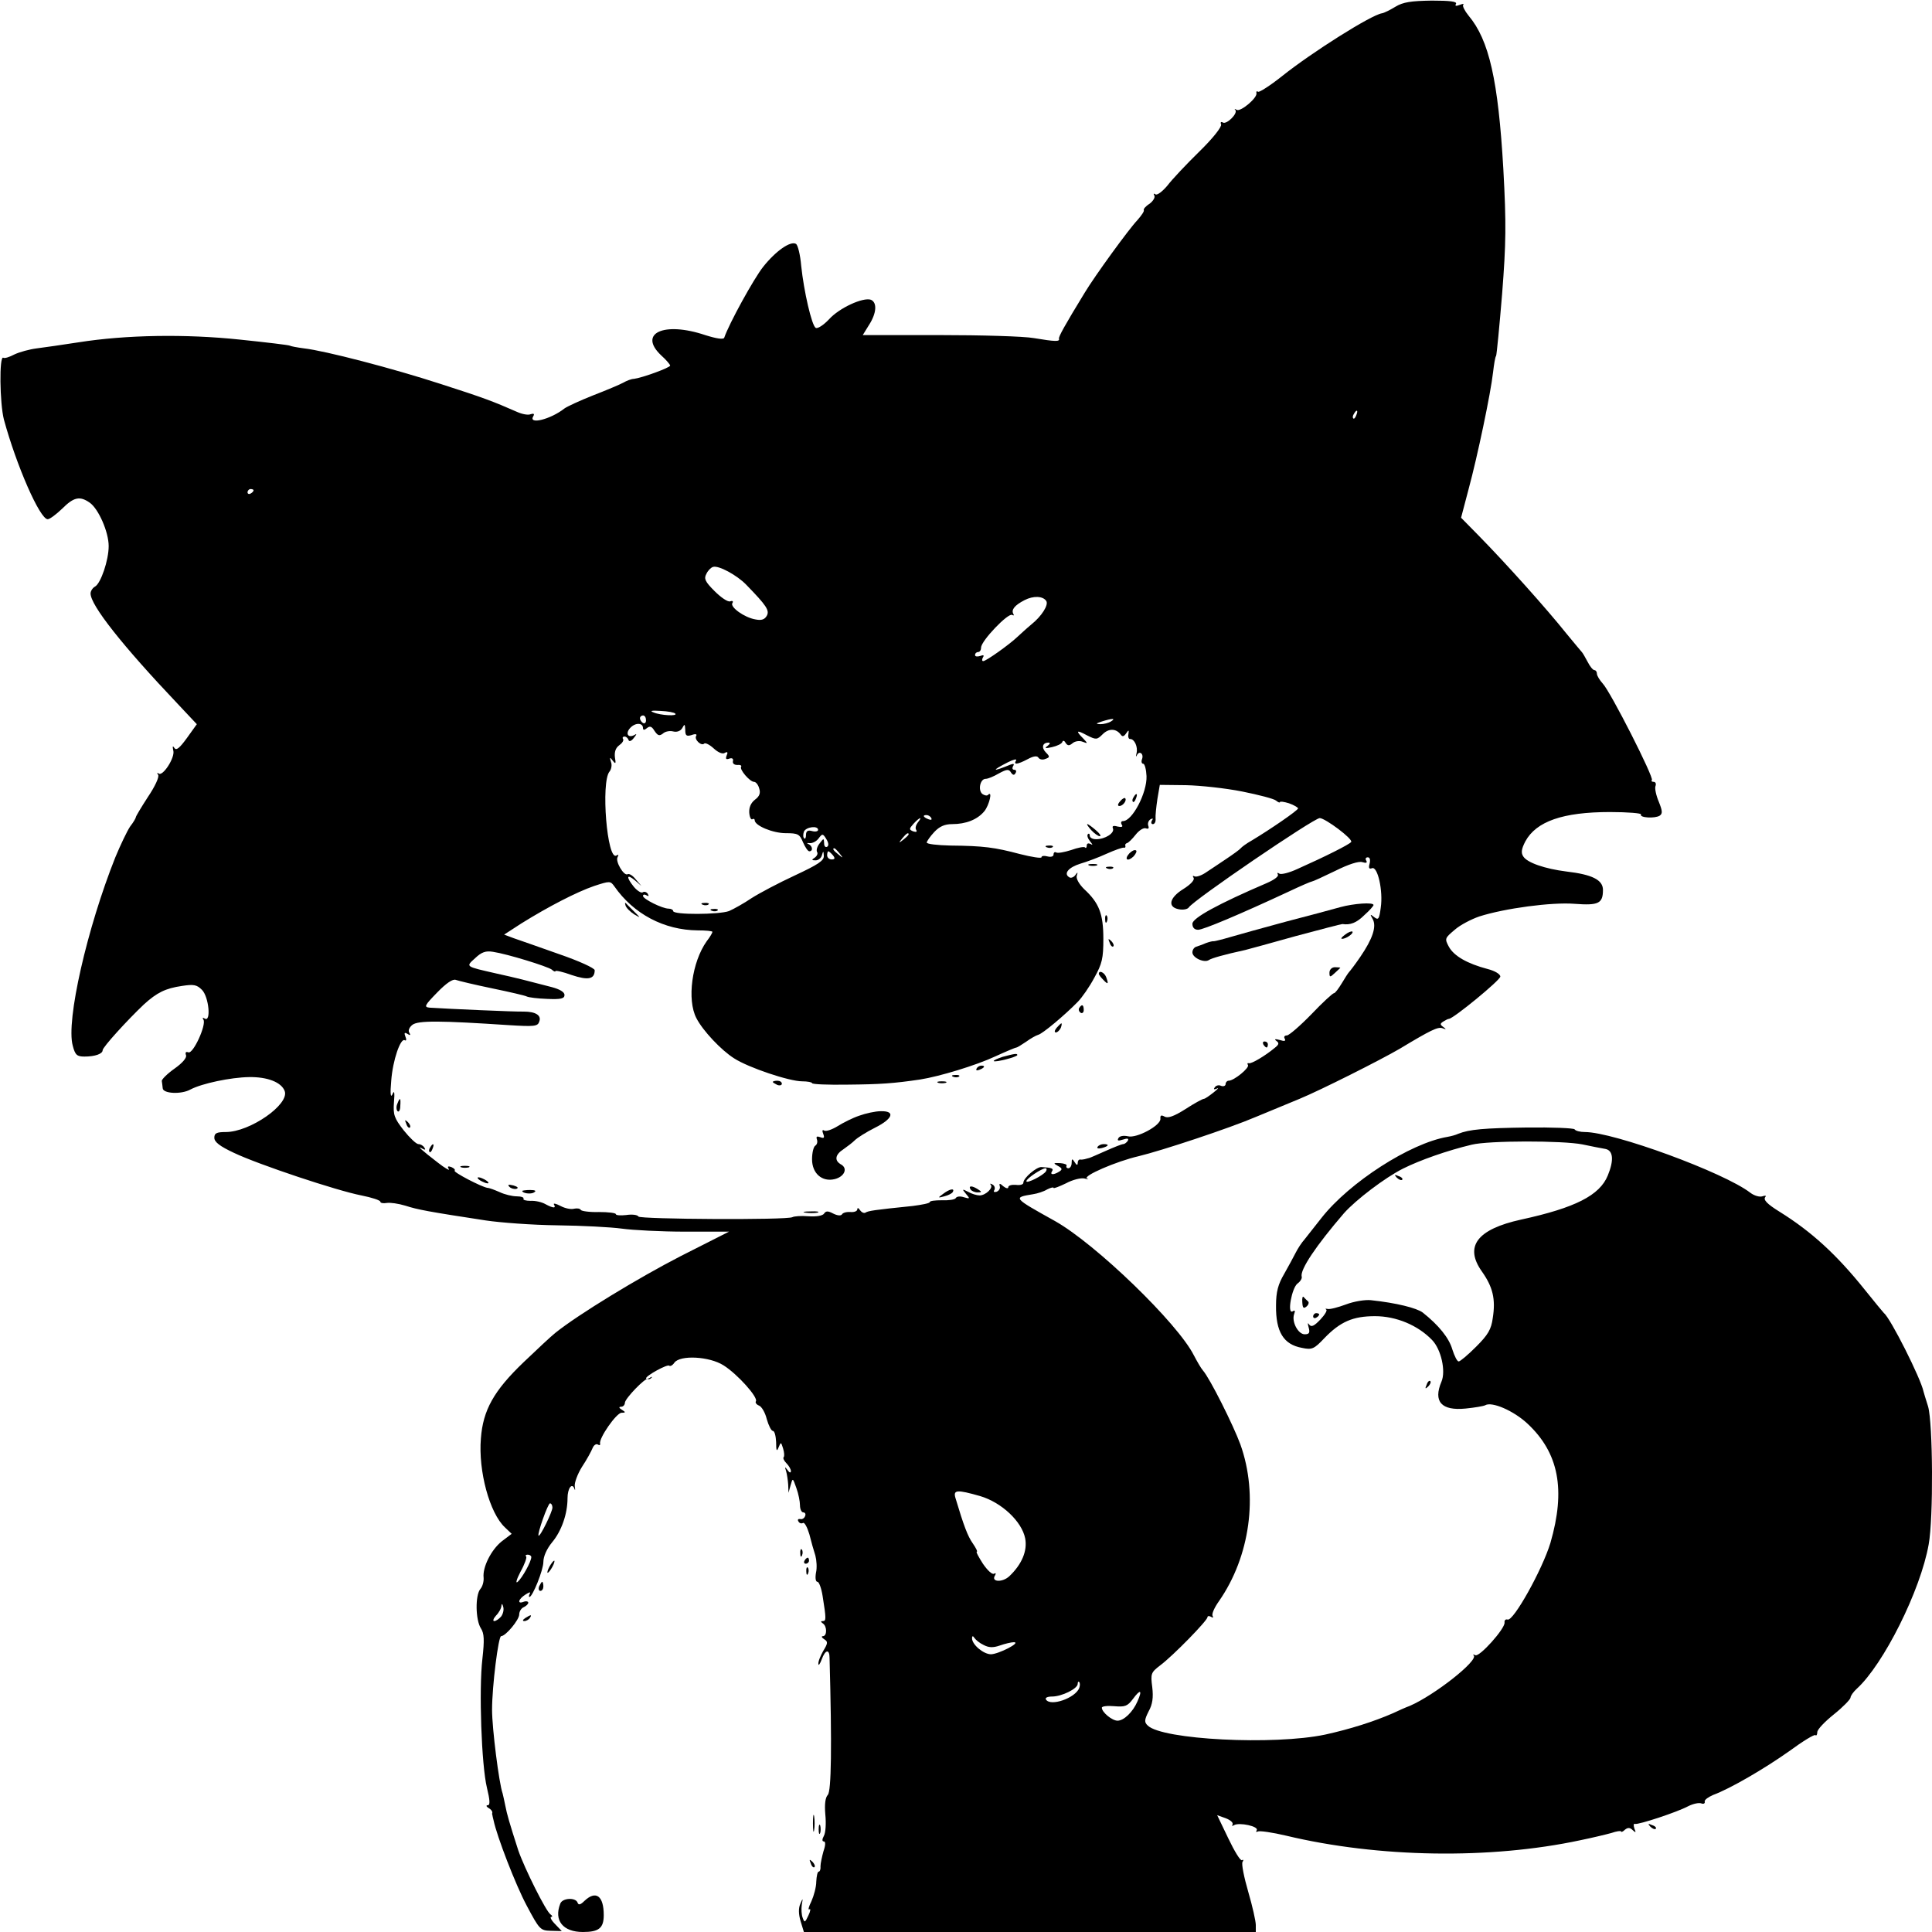 <?xml version="1.0" standalone="no"?>
<!DOCTYPE svg PUBLIC "-//W3C//DTD SVG 20010904//EN"
 "http://www.w3.org/TR/2001/REC-SVG-20010904/DTD/svg10.dtd">
<svg version="1.0" xmlns="http://www.w3.org/2000/svg"
 width="640pt" height="640pt" viewBox="0 0 640 640"
 preserveAspectRatio="xMidYMid meet">
<g transform="translate(0,640) scale(0.1,-0.1)"
fill="#000000" stroke="none">
<path d="M4623 6378 c-18 -11 -38 -21 -45 -22 -35 -5 -232 -129 -332 -209 -39
-31 -74 -53 -78 -51 -5 3 -7 1 -6 -4 5 -15 -52 -63 -65 -56 -7 4 -9 4 -5 0 10
-11 -28 -49 -41 -42 -6 4 -9 1 -6 -6 3 -8 -27 -46 -72 -90 -43 -42 -91 -93
-106 -113 -16 -19 -33 -32 -39 -29 -6 4 -8 3 -4 -4 3 -6 -4 -18 -16 -27 -13
-8 -21 -18 -19 -21 2 -4 -8 -18 -21 -33 -28 -29 -142 -186 -175 -241 -66 -108
-87 -146 -85 -152 3 -10 -11 -10 -83 2 -33 6 -174 10 -313 10 l-254 0 21 34
c25 39 27 74 6 83 -26 9 -105 -27 -139 -65 -18 -19 -38 -32 -44 -28 -13 8 -39
120 -48 206 -3 36 -11 68 -17 72 -18 11 -67 -23 -109 -76 -31 -39 -113 -188
-129 -235 -3 -6 -25 -3 -63 9 -137 46 -223 6 -146 -67 17 -15 30 -31 30 -34 0
-7 -94 -41 -120 -44 -8 0 -24 -6 -36 -13 -11 -6 -56 -25 -100 -42 -43 -17 -86
-37 -94 -43 -47 -37 -122 -55 -103 -25 4 7 1 9 -9 6 -8 -4 -28 0 -44 7 -82 36
-111 47 -254 93 -160 52 -383 110 -453 118 -23 3 -44 7 -47 9 -3 2 -78 11
-165 20 -180 19 -377 16 -535 -9 -52 -8 -114 -17 -138 -20 -24 -3 -57 -12 -74
-20 -17 -9 -33 -14 -37 -11 -14 8 -12 -151 2 -205 41 -151 119 -330 145 -330
7 0 28 16 48 35 38 38 58 43 91 20 29 -20 63 -97 63 -144 0 -47 -26 -123 -45
-134 -8 -4 -15 -15 -15 -23 0 -39 105 -172 289 -366 l63 -67 -33 -46 c-24 -33
-35 -42 -41 -33 -6 9 -7 6 -4 -8 7 -23 -36 -89 -49 -76 -5 4 -5 1 -1 -5 4 -7
-11 -39 -34 -73 -22 -34 -40 -64 -40 -67 0 -3 -8 -17 -19 -31 -10 -15 -32 -61
-49 -102 -93 -233 -164 -542 -141 -624 8 -31 14 -36 39 -36 35 0 60 9 60 21 0
10 82 100 137 152 43 39 71 53 126 61 39 6 49 4 66 -13 23 -23 31 -109 9 -95
-7 4 -8 3 -4 -4 10 -17 -34 -114 -50 -108 -8 3 -11 0 -8 -9 4 -8 -11 -26 -38
-45 -24 -17 -43 -36 -42 -41 1 -5 2 -16 3 -24 1 -18 62 -21 92 -4 38 20 133
40 194 41 61 1 107 -17 118 -46 17 -44 -115 -136 -195 -136 -31 0 -38 -4 -38
-19 0 -14 18 -28 65 -50 82 -39 340 -125 422 -141 35 -7 63 -16 63 -21 0 -4 9
-6 21 -4 11 2 39 -2 62 -9 40 -13 77 -20 267 -49 47 -7 153 -15 235 -16 83 -1
179 -6 215 -11 36 -5 130 -10 210 -10 l145 0 -160 -81 c-140 -72 -339 -193
-415 -254 -14 -11 -61 -55 -106 -98 -98 -94 -134 -158 -141 -252 -9 -108 29
-248 80 -295 l22 -21 -33 -25 c-35 -28 -64 -86 -60 -120 1 -12 -3 -29 -11 -38
-17 -21 -16 -102 2 -130 11 -17 12 -38 5 -101 -12 -103 -3 -353 15 -427 10
-41 11 -58 3 -58 -6 0 -6 -4 2 -9 8 -4 13 -11 13 -15 -1 -3 -1 -7 0 -8 0 -2 2
-10 4 -18 11 -53 73 -214 110 -283 42 -79 45 -82 79 -83 l37 -1 -22 23 c-13
13 -18 24 -13 24 5 0 4 4 -2 8 -15 9 -87 154 -107 212 -29 90 -38 121 -43 148
-3 15 -7 33 -9 41 -12 33 -35 216 -35 277 0 79 21 244 30 244 15 0 60 54 60
72 0 10 7 21 15 24 8 4 15 10 15 15 0 4 -7 6 -15 3 -23 -9 -18 9 6 24 12 8 18
9 14 3 -3 -6 -4 -11 -1 -11 10 0 46 89 46 116 0 18 11 43 29 65 31 37 51 94
51 146 0 33 15 53 23 31 2 -7 3 -4 1 8 -2 11 9 41 24 65 16 24 31 52 35 62 4
10 12 15 17 12 6 -4 9 -2 8 3 -5 17 54 102 71 102 14 0 14 2 1 10 -10 6 -11
10 -2 10 6 0 12 6 12 13 0 14 68 84 76 79 3 -2 9 0 12 4 4 4 1 4 -5 0 -7 -4
-13 -5 -13 -2 0 9 71 48 77 42 3 -3 11 1 17 10 19 26 116 21 163 -9 46 -29
115 -106 107 -119 -3 -4 2 -11 10 -14 9 -3 21 -24 26 -45 6 -21 15 -39 20 -39
6 0 10 -17 11 -37 0 -29 2 -33 8 -18 8 19 8 19 15 -3 4 -13 5 -26 2 -29 -3 -3
1 -12 9 -20 8 -8 15 -20 15 -26 0 -7 -5 -6 -11 3 -9 12 -10 12 -5 -3 3 -10 6
-31 7 -45 l1 -27 7 25 c7 25 7 25 19 -9 7 -19 12 -45 12 -57 0 -13 5 -24 11
-24 6 0 9 -6 6 -12 -2 -7 -10 -12 -16 -10 -7 1 -10 -2 -6 -8 3 -6 10 -8 15 -5
5 3 14 -14 21 -37 6 -24 15 -56 20 -71 4 -15 6 -41 2 -57 -3 -18 -1 -30 5 -30
5 0 13 -21 17 -47 12 -75 12 -83 1 -83 -8 0 -8 -2 0 -8 14 -9 14 -42 0 -42 -6
0 -4 -5 4 -10 13 -8 13 -13 -3 -39 -9 -16 -17 -35 -16 -43 0 -7 5 -1 11 15 12
33 26 35 26 5 8 -292 6 -443 -6 -454 -8 -9 -11 -30 -8 -65 3 -29 1 -61 -5 -71
-6 -11 -6 -18 0 -18 6 0 6 -12 -1 -32 -5 -18 -10 -41 -10 -50 1 -10 -2 -18 -6
-18 -4 0 -7 -15 -8 -33 0 -18 -8 -47 -16 -65 -9 -18 -12 -30 -7 -27 5 4 4 -6
-3 -20 -11 -24 -13 -25 -19 -8 -4 10 -5 29 -3 43 4 23 4 24 -5 3 -6 -14 -6
-33 1 -57 l11 -36 749 0 748 0 0 23 c0 13 -11 62 -25 110 -14 48 -23 93 -19
99 4 6 3 9 -2 6 -5 -3 -25 30 -45 72 l-37 77 28 -10 c16 -6 26 -15 23 -21 -3
-5 -1 -6 5 -2 17 10 83 -4 75 -17 -3 -5 -2 -7 4 -4 5 3 48 -3 94 -14 305 -73
675 -79 974 -15 39 8 85 19 103 24 17 6 32 8 32 5 0 -3 6 -1 13 6 10 8 17 7
26 -2 10 -9 11 -8 5 6 -3 10 -3 17 2 15 12 -3 140 39 177 59 16 8 35 12 43 9
7 -3 13 0 11 6 -1 6 12 15 28 22 57 21 170 87 252 145 45 33 84 57 87 53 3 -3
6 2 6 10 0 9 25 35 55 59 30 24 54 49 55 55 0 6 9 19 21 30 88 80 211 325 238
478 16 87 14 402 -2 457 -8 24 -14 46 -15 49 -9 44 -110 244 -131 260 -3 3
-32 38 -64 78 -93 116 -176 192 -282 258 -42 26 -55 40 -47 49 4 5 -1 5 -10 2
-9 -3 -27 2 -40 12 -87 67 -452 201 -548 201 -16 0 -31 4 -34 9 -3 4 -74 7
-158 6 -142 -2 -190 -6 -228 -21 -8 -4 -24 -8 -35 -10 -124 -21 -325 -151
-417 -268 -22 -28 -47 -60 -56 -71 -10 -11 -23 -31 -30 -45 -7 -14 -24 -45
-38 -70 -20 -34 -27 -59 -27 -105 -1 -87 25 -129 86 -140 33 -7 40 -4 74 32
53 55 95 73 168 73 70 0 142 -30 189 -79 30 -31 46 -103 31 -138 -28 -66 0
-97 80 -89 30 3 60 8 65 11 22 13 94 -18 140 -61 104 -97 127 -219 76 -395
-27 -89 -123 -261 -142 -254 -6 2 -11 -2 -10 -10 2 -20 -84 -116 -97 -108 -7
3 -9 3 -5 -1 15 -17 -129 -131 -212 -167 -14 -5 -38 -16 -55 -24 -64 -28 -143
-53 -225 -71 -170 -36 -541 -17 -588 30 -12 11 -11 19 3 47 13 23 16 46 12 80
-6 45 -4 49 26 72 43 32 157 149 157 160 0 4 5 5 12 1 6 -4 8 -3 5 3 -4 6 6
28 21 49 103 148 131 351 71 519 -23 63 -101 219 -124 245 -7 8 -20 31 -30 50
-53 106 -325 369 -460 445 -140 78 -140 78 -73 89 14 2 36 9 47 16 12 6 21 8
21 5 0 -3 18 4 41 15 22 12 50 19 62 16 12 -3 16 -3 8 0 -16 8 97 57 171 74
75 18 299 92 388 130 41 17 107 44 145 60 68 28 267 128 332 166 103 62 126
73 141 68 13 -5 14 -4 3 4 -11 8 -11 11 0 18 8 5 16 9 19 9 15 1 170 128 170
140 0 8 -18 19 -42 25 -68 18 -111 43 -128 73 -15 28 -14 29 19 57 18 16 55
35 81 44 84 27 240 48 316 42 79 -6 94 1 94 46 0 33 -35 51 -121 61 -71 9
-130 29 -143 50 -8 12 -6 25 7 50 36 66 124 97 280 97 60 0 106 -4 103 -8 -6
-11 46 -14 62 -4 10 7 9 16 -3 46 -9 21 -14 45 -11 52 3 8 0 14 -6 14 -6 0 -9
3 -6 6 8 7 -137 293 -163 320 -10 11 -19 26 -19 32 0 7 -4 12 -8 12 -5 0 -15
12 -23 28 -8 15 -16 29 -19 32 -3 3 -25 30 -50 60 -68 85 -198 230 -291 325
l-59 60 25 95 c29 107 73 316 81 387 3 26 7 51 10 54 2 4 11 97 20 206 13 168
14 230 4 413 -17 294 -47 427 -115 508 -13 16 -21 32 -18 36 4 4 -1 4 -11 0
-13 -5 -17 -4 -13 3 5 8 -20 11 -80 11 -69 -1 -95 -5 -120 -20z m-130 -1353
c-3 -9 -8 -14 -10 -11 -3 3 -2 9 2 15 9 16 15 13 8 -4z m-3653 -249 c0 -3 -4
-8 -10 -11 -5 -3 -10 -1 -10 4 0 6 5 11 10 11 6 0 10 -2 10 -4z m1632 -313
c67 -69 78 -85 68 -103 -7 -12 -17 -16 -37 -12 -37 6 -85 41 -77 54 4 6 1 9
-7 6 -8 -3 -31 13 -52 34 -31 31 -36 41 -27 57 5 11 15 21 22 23 18 6 79 -27
110 -59z m994 -54 c8 -13 -15 -50 -50 -78 -17 -14 -37 -33 -46 -41 -25 -24
-103 -80 -113 -80 -4 0 -5 5 -1 12 5 8 2 9 -9 5 -10 -3 -17 -2 -17 3 0 6 5 10
10 10 6 0 10 7 10 15 0 22 90 116 103 108 5 -3 7 -2 4 3 -8 14 4 29 37 46 29
15 61 14 72 -3z m-1229 -373 c9 -9 -49 -6 -72 4 -14 5 -7 7 23 5 24 -1 46 -5
49 -9z m-97 -22 c0 -8 -4 -12 -10 -9 -5 3 -10 10 -10 16 0 5 5 9 10 9 6 0 10
-7 10 -16z m1540 -4 c-8 -5 -24 -9 -35 -9 -16 1 -16 2 5 9 35 11 48 11 30 0z
m-1550 -22 c0 -7 5 -7 13 0 10 8 16 6 25 -9 11 -16 16 -18 28 -9 7 7 23 10 34
7 12 -3 24 1 30 11 8 15 9 14 10 -6 0 -19 4 -22 21 -17 13 5 19 3 15 -3 -7
-12 18 -35 27 -25 4 3 18 -4 31 -16 15 -14 30 -20 37 -15 9 5 11 2 6 -9 -4
-11 -2 -14 9 -10 9 3 14 0 12 -8 -2 -8 4 -13 14 -13 10 1 16 -2 13 -6 -6 -9
29 -50 43 -50 6 0 14 -10 17 -22 5 -15 1 -26 -14 -37 -14 -11 -20 -26 -19 -43
1 -15 6 -24 10 -22 4 3 8 1 8 -3 0 -18 60 -43 103 -43 40 0 46 -3 57 -30 7
-16 16 -30 21 -30 13 0 11 18 -3 24 -7 3 -5 4 4 3 9 -1 23 6 30 16 12 16 14
16 25 -2 8 -13 9 -22 3 -26 -6 -3 -10 2 -10 12 -1 17 -1 17 -15 -1 -8 -10 -12
-23 -8 -29 3 -5 -1 -13 -8 -18 -11 -7 -11 -9 3 -9 9 0 19 8 21 18 4 14 5 14 6
-3 1 -16 -19 -29 -96 -65 -54 -25 -118 -59 -143 -75 -25 -17 -59 -36 -75 -43
-33 -12 -185 -13 -185 0 0 4 -7 8 -15 8 -21 0 -85 32 -85 42 0 5 5 6 12 2 7
-4 8 -3 4 5 -4 6 -12 9 -17 5 -5 -3 -18 5 -29 18 -26 32 -25 45 3 22 l22 -19
-19 22 c-10 13 -22 20 -27 17 -12 -7 -42 43 -33 57 4 8 3 9 -4 5 -31 -19 -52
243 -23 278 6 7 9 22 5 32 -5 16 -4 17 6 4 9 -12 11 -10 7 11 -2 18 2 31 14
40 10 7 16 16 13 21 -3 4 -1 8 5 8 5 0 11 -5 13 -11 2 -7 10 -4 18 7 9 11 10
15 3 10 -22 -13 -33 4 -15 23 17 18 42 17 42 -1z m1583 -22 c5 -7 10 -6 17 4
9 13 10 13 8 -2 -2 -9 1 -17 6 -16 14 0 26 -26 21 -47 -3 -11 -2 -14 1 -7 8
17 24 5 17 -13 -3 -8 -1 -15 4 -15 5 0 10 -19 11 -41 2 -55 -47 -149 -78 -149
-6 0 -8 -5 -4 -12 5 -7 0 -9 -14 -6 -14 4 -19 2 -15 -7 5 -15 -26 -35 -56 -35
-12 0 -21 5 -21 12 0 6 -3 8 -6 5 -4 -4 -1 -14 7 -24 9 -11 10 -14 2 -9 -8 4
-13 2 -13 -5 0 -7 -3 -10 -6 -6 -3 3 -24 -1 -46 -9 -22 -7 -44 -11 -49 -8 -5
3 -9 0 -9 -7 0 -6 -8 -9 -20 -6 -11 3 -20 2 -20 -3 0 -4 -33 1 -72 11 -83 22
-120 27 -230 28 -43 1 -78 5 -78 10 0 4 11 20 25 35 17 18 34 26 59 26 46 0
84 15 107 43 16 20 28 70 12 54 -3 -4 -12 -2 -19 3 -15 13 -7 50 11 50 8 0 27
8 44 18 26 14 33 15 40 3 6 -9 11 -10 15 -2 4 6 2 11 -4 11 -6 0 -8 5 -4 12 5
8 2 9 -9 5 -61 -25 -65 -21 -8 8 18 9 30 12 27 6 -10 -15 4 -14 38 4 20 11 32
12 36 5 4 -6 14 -8 23 -4 15 5 15 8 2 21 -16 16 -12 33 8 33 7 0 6 -4 -3 -11
-11 -8 -8 -9 15 -4 17 4 32 11 34 17 2 6 7 5 11 -3 7 -10 12 -10 23 -1 8 7 23
9 33 5 18 -7 18 -6 2 11 -26 26 -22 29 13 10 30 -15 33 -15 52 4 20 20 45 19
60 -2z m402 -188 c55 -11 105 -24 112 -30 7 -6 13 -8 13 -5 0 3 14 1 30 -4 17
-6 30 -14 30 -17 -1 -7 -93 -70 -153 -106 -18 -10 -34 -22 -37 -26 -3 -4 -25
-20 -49 -36 -24 -16 -55 -37 -69 -46 -14 -9 -30 -14 -35 -11 -6 3 -7 1 -3 -5
4 -7 -10 -22 -34 -37 -47 -29 -53 -60 -15 -67 14 -3 29 0 33 6 15 24 414 296
434 296 19 -1 110 -69 104 -79 -5 -8 -87 -49 -179 -90 -26 -12 -53 -19 -59
-15 -6 4 -8 3 -5 -3 4 -6 -13 -18 -36 -28 -161 -69 -247 -116 -247 -135 0 -13
7 -20 19 -20 17 0 138 51 299 126 40 19 75 34 78 34 3 0 38 16 77 35 44 22 78
33 90 29 13 -4 17 -2 13 5 -4 6 -2 11 5 11 7 0 9 -8 6 -21 -4 -14 -2 -19 8
-15 19 7 37 -76 29 -130 -5 -39 -8 -43 -22 -32 -14 11 -14 10 -5 -6 14 -25 0
-66 -41 -126 -17 -25 -34 -47 -37 -50 -3 -3 -14 -20 -24 -37 -11 -18 -22 -33
-26 -33 -4 0 -38 -31 -75 -70 -37 -38 -74 -70 -81 -70 -8 0 -11 -5 -7 -11 4
-8 -1 -9 -17 -4 -15 4 -19 3 -11 -3 10 -7 9 -12 -5 -23 -31 -26 -78 -54 -86
-51 -5 1 -6 -1 -3 -6 6 -9 -46 -52 -64 -52 -5 0 -10 -5 -10 -11 0 -6 -7 -9
-15 -6 -8 4 -17 1 -21 -5 -5 -7 -2 -8 7 -4 8 4 3 -2 -11 -13 -14 -11 -28 -21
-32 -21 -4 0 -32 -15 -61 -34 -38 -24 -58 -31 -69 -25 -11 6 -15 5 -14 -7 2
-22 -79 -66 -108 -58 -14 3 -27 1 -31 -6 -5 -9 -1 -10 15 -5 15 5 20 4 16 -4
-4 -6 -11 -11 -15 -11 -5 0 -30 -10 -57 -22 -27 -12 -52 -23 -56 -24 -5 -1
-11 -3 -15 -4 -5 -1 -11 -2 -15 -1 -5 0 -8 -5 -8 -12 0 -8 -4 -7 -10 3 -8 13
-10 12 -10 -2 0 -10 -5 -18 -11 -18 -5 0 -8 3 -6 8 3 4 -7 8 -21 9 -23 1 -24
0 -8 -9 15 -8 16 -12 5 -19 -19 -12 -32 -11 -24 1 6 9 0 12 -35 14 -16 1 -60
-36 -60 -52 0 -6 -11 -9 -25 -7 -14 1 -25 -2 -25 -8 0 -5 -7 -4 -16 3 -12 11
-15 11 -12 0 2 -7 -3 -15 -11 -18 -8 -2 -11 0 -7 6 3 6 1 14 -6 18 -7 4 -10 4
-6 -1 9 -10 -17 -35 -37 -35 -9 0 -26 5 -38 12 -20 10 -21 10 -7 -7 14 -16 13
-17 -7 -11 -12 4 -24 3 -27 -3 -3 -5 -24 -8 -46 -7 -22 0 -40 -2 -40 -6 0 -4
-26 -9 -57 -13 -127 -13 -147 -16 -156 -22 -5 -3 -13 1 -18 8 -5 8 -9 9 -9 3
0 -6 -10 -10 -22 -9 -13 1 -26 -2 -29 -8 -4 -5 -15 -4 -29 3 -17 9 -24 9 -30
0 -4 -7 -25 -11 -52 -9 -24 2 -48 0 -53 -3 -17 -10 -504 -7 -510 2 -3 6 -22 8
-41 5 -18 -2 -34 -1 -34 3 0 4 -25 7 -56 7 -30 -1 -58 3 -60 7 -3 5 -13 6 -22
4 -10 -3 -30 1 -45 9 -15 8 -25 10 -22 5 8 -13 -2 -13 -28 1 -12 7 -34 12 -49
11 -16 0 -26 3 -24 7 3 4 -7 8 -22 8 -15 0 -40 6 -57 14 -16 7 -34 14 -40 14
-20 3 -114 52 -109 57 3 3 -2 8 -11 12 -11 4 -14 2 -8 -7 4 -6 -13 3 -37 22
-52 40 -72 58 -51 46 9 -5 12 -4 7 3 -4 7 -13 12 -20 12 -7 0 -29 21 -49 46
-31 40 -35 51 -32 92 3 34 1 42 -5 27 -6 -13 -8 1 -4 45 5 68 31 143 45 134 5
-3 6 3 2 12 -5 13 -3 15 7 9 9 -6 11 -4 6 4 -5 7 0 18 10 26 19 15 94 14 321
-1 82 -5 94 -4 99 11 9 21 -11 34 -51 34 -26 -1 -251 9 -312 13 -19 2 -17 7
25 50 30 31 52 46 62 42 8 -3 62 -16 120 -28 58 -12 110 -24 115 -27 6 -3 36
-7 68 -8 45 -2 57 1 57 13 0 10 -16 19 -42 26 -88 23 -115 30 -183 45 -105 24
-103 22 -71 51 21 20 35 25 59 21 47 -7 180 -48 195 -59 6 -6 12 -8 12 -5 0 3
24 -2 54 -13 54 -18 76 -14 76 16 0 7 -53 31 -117 53 -65 23 -133 47 -151 53
l-32 12 57 37 c90 56 183 104 241 124 52 17 54 17 67 -1 64 -92 165 -145 276
-146 27 0 49 -2 49 -5 0 -3 -8 -17 -19 -31 -49 -69 -66 -194 -34 -255 21 -41
82 -106 125 -133 48 -31 183 -76 225 -76 18 0 33 -3 33 -6 0 -4 53 -6 117 -5
109 1 153 4 241 17 64 10 186 47 250 77 35 16 66 29 69 29 3 0 17 9 32 19 15
11 33 21 40 23 14 3 88 65 131 109 14 14 39 50 55 80 26 47 30 64 30 129 0 83
-14 119 -64 165 -17 17 -27 35 -24 44 4 13 3 13 -5 2 -5 -7 -15 -11 -20 -7
-20 12 -2 33 37 45 21 6 61 21 87 33 27 12 52 21 57 20 4 -1 6 1 5 6 -2 4 1 8
5 9 5 1 18 14 29 28 11 14 26 24 34 21 8 -3 11 0 8 8 -3 8 0 17 7 22 8 4 10 3
5 -4 -4 -7 -2 -12 3 -12 6 0 10 8 9 18 -1 9 2 38 6 65 l8 47 87 -1 c47 -1 131
-10 186 -21z m-1030 -88 c3 -6 -1 -7 -9 -4 -18 7 -21 14 -7 14 6 0 13 -4 16
-10z m-45 -15 c-6 -8 -9 -19 -5 -24 4 -7 0 -8 -10 -5 -14 6 -14 8 1 25 20 22
32 26 14 4z m-330 -24 c0 -5 -9 -7 -20 -4 -14 4 -20 0 -20 -13 0 -9 -3 -15 -6
-11 -4 3 -4 13 -1 22 7 16 47 21 47 6z m300 -15 c0 -2 -8 -10 -17 -17 -16 -13
-17 -12 -4 4 13 16 21 21 21 13z m-229 -63 c13 -16 12 -17 -3 -4 -17 13 -22
21 -14 21 2 0 10 -8 17 -17z m-22 -6 c8 -10 7 -14 -4 -14 -8 0 -15 6 -15 14 0
7 2 13 4 13 2 0 9 -6 15 -13z m2483 -958 c29 -6 63 -13 76 -15 26 -5 29 -37 8
-88 -27 -66 -108 -107 -287 -146 -146 -32 -189 -89 -130 -172 36 -51 46 -91
36 -154 -5 -38 -16 -56 -55 -95 -27 -27 -53 -49 -58 -49 -5 0 -14 18 -21 40
-11 38 -45 80 -98 122 -20 15 -87 32 -172 41 -19 2 -56 -4 -82 -14 -27 -10
-54 -17 -61 -15 -7 1 -9 1 -5 -2 5 -2 -4 -17 -19 -33 -21 -22 -30 -26 -37 -17
-5 8 -6 5 -2 -9 5 -18 2 -23 -13 -23 -22 0 -44 42 -35 67 4 11 3 14 -5 9 -19
-11 -3 77 16 92 10 7 16 18 14 23 -6 23 48 103 140 210 39 44 136 118 196 148
56 28 147 60 227 79 55 14 302 14 367 1z m-1777 -89 c-9 -14 -65 -42 -65 -33
0 9 50 42 63 43 5 0 5 -5 2 -10z m-218 -1076 c71 -21 138 -84 149 -140 8 -41
-11 -86 -52 -125 -23 -22 -62 -20 -48 2 4 7 3 9 -3 6 -6 -4 -22 11 -37 33 -14
22 -24 40 -20 40 3 0 -3 12 -14 28 -16 23 -29 56 -57 150 -8 27 5 28 82 6z
m-1417 -38 c0 -14 -41 -98 -46 -93 -5 5 31 107 38 107 4 0 8 -6 8 -14z m-70
-164 c0 -15 -30 -69 -45 -82 -8 -7 -4 8 9 33 14 25 22 48 19 51 -4 3 -1 6 5 6
7 0 12 -4 12 -8z m-100 -197 c-7 -8 -17 -15 -23 -15 -5 0 -3 8 6 18 10 10 18
25 18 33 1 8 3 7 6 -4 3 -10 -1 -24 -7 -32z m1598 -94 c17 -9 31 -10 54 -2 17
6 38 11 47 11 24 -1 -50 -39 -76 -40 -25 0 -63 32 -63 53 0 8 3 9 8 1 4 -6 17
-17 30 -23z m317 -143 c-13 -33 -95 -62 -110 -38 -4 6 5 10 20 10 32 0 85 26
85 42 0 6 2 9 5 6 3 -3 3 -12 0 -20z m193 -44 c-15 -35 -45 -64 -66 -64 -18 0
-52 28 -52 43 0 5 19 7 41 5 36 -3 44 0 62 24 25 34 32 30 15 -8z"/>
<path d="M2328 3403 c7 -3 16 -2 19 1 4 3 -2 6 -13 5 -11 0 -14 -3 -6 -6z"/>
<path d="M2358 3383 c7 -3 16 -2 19 1 4 3 -2 6 -13 5 -11 0 -14 -3 -6 -6z"/>
<path d="M3755 3759 c-4 -6 -5 -12 -2 -15 2 -3 7 2 10 11 7 17 1 20 -8 4z"/>
<path d="M3710 3745 c-8 -9 -8 -15 -2 -15 12 0 26 19 19 26 -2 2 -10 -2 -17
-11z"/>
<path d="M3615 3650 c10 -11 23 -20 28 -20 6 0 0 9 -13 20 -13 11 -25 20 -28
20 -3 0 3 -9 13 -20z"/>
<path d="M3468 3593 c7 -3 16 -2 19 1 4 3 -2 6 -13 5 -11 0 -14 -3 -6 -6z"/>
<path d="M3741 3573 c-18 -20 -6 -29 14 -10 8 9 12 18 8 20 -5 3 -14 -2 -22
-10z"/>
<path d="M3608 3533 c6 -2 18 -2 25 0 6 3 1 5 -13 5 -14 0 -19 -2 -12 -5z"/>
<path d="M3668 3523 c7 -3 16 -2 19 1 4 3 -2 6 -13 5 -11 0 -14 -3 -6 -6z"/>
<path d="M2072 3401 c2 -8 15 -21 29 -30 19 -11 21 -12 9 0 -8 8 -21 21 -29
29 -11 12 -12 12 -9 1z"/>
<path d="M4440 3395 c-25 -7 -106 -29 -180 -48 -74 -20 -157 -43 -184 -51 -27
-8 -52 -14 -55 -14 -3 1 -15 -2 -26 -6 -11 -5 -26 -10 -32 -12 -7 -2 -13 -10
-13 -19 0 -18 40 -36 55 -25 9 6 51 18 120 33 11 3 86 23 167 46 82 22 151 40
155 40 26 -4 47 4 73 30 17 15 30 30 30 33 0 10 -66 5 -110 -7z"/>
<path d="M3661 3354 c0 -11 3 -14 6 -6 3 7 2 16 -1 19 -3 4 -6 -2 -5 -13z"/>
<path d="M4456 3304 c-11 -8 -16 -14 -10 -14 13 0 39 18 34 24 -3 2 -14 -2
-24 -10z"/>
<path d="M3676 3277 c3 -10 9 -15 12 -12 3 3 0 11 -7 18 -10 9 -11 8 -5 -6z"/>
<path d="M4404 3178 c0 -16 2 -16 18 -1 10 9 18 17 18 17 0 1 -8 2 -18 2 -10
0 -18 -8 -18 -18z"/>
<path d="M3640 3174 c0 -3 7 -12 15 -20 16 -17 18 -14 9 10 -6 15 -24 23 -24
10z"/>
<path d="M3575 3061 c-3 -5 -1 -12 5 -16 5 -3 10 1 10 9 0 18 -6 21 -15 7z"/>
<path d="M3500 2995 c-7 -9 -8 -15 -2 -15 5 0 12 7 16 15 3 8 4 15 2 15 -2 0
-9 -7 -16 -15z"/>
<path d="M4185 2940 c3 -5 8 -10 11 -10 2 0 4 5 4 10 0 6 -5 10 -11 10 -5 0
-7 -4 -4 -10z"/>
<path d="M3321 2899 c-18 -6 -31 -12 -29 -14 5 -5 78 14 78 20 0 6 -8 5 -49
-6z"/>
<path d="M3235 2860 c-3 -6 1 -7 9 -4 18 7 21 14 7 14 -6 0 -13 -4 -16 -10z"/>
<path d="M3158 2833 c7 -3 16 -2 19 1 4 3 -2 6 -13 5 -11 0 -14 -3 -6 -6z"/>
<path d="M2560 2816 c0 -2 7 -6 15 -10 8 -3 15 -1 15 4 0 6 -7 10 -15 10 -8 0
-15 -2 -15 -4z"/>
<path d="M3108 2813 c6 -2 18 -2 25 0 6 3 1 5 -13 5 -14 0 -19 -2 -12 -5z"/>
<path d="M1316 2743 c-4 -9 -3 -20 1 -24 4 -4 9 3 9 17 2 28 -1 31 -10 7z"/>
<path d="M2846 2704 c-21 -7 -53 -23 -72 -35 -18 -11 -38 -18 -44 -14 -6 4 -7
-1 -3 -11 5 -13 3 -16 -10 -11 -11 4 -14 2 -11 -7 3 -8 1 -17 -5 -21 -6 -3
-11 -24 -11 -45 0 -47 33 -76 75 -66 32 8 44 35 22 48 -24 13 -21 33 7 51 13
9 30 22 38 30 8 8 38 27 66 41 60 30 69 56 20 55 -18 0 -50 -7 -72 -15z"/>
<path d="M1346 2677 c3 -10 9 -15 12 -12 3 3 0 11 -7 18 -10 9 -11 8 -5 -6z"/>
<path d="M1425 2599 c-4 -6 -5 -12 -2 -15 2 -3 7 2 10 11 7 17 1 20 -8 4z"/>
<path d="M3636 2601 c-4 -5 3 -7 14 -4 23 6 26 13 6 13 -8 0 -17 -4 -20 -9z"/>
<path d="M1528 2533 c6 -2 18 -2 25 0 6 3 1 5 -13 5 -14 0 -19 -2 -12 -5z"/>
<path d="M1590 2490 c8 -5 20 -10 25 -10 6 0 3 5 -5 10 -8 5 -19 10 -25 10 -5
0 -3 -5 5 -10z"/>
<path d="M1688 2468 c5 -5 16 -8 23 -6 8 3 3 7 -10 11 -17 4 -21 3 -13 -5z"/>
<path d="M3215 2460 c3 -5 14 -10 23 -10 15 0 15 2 2 10 -20 13 -33 13 -25 0z"/>
<path d="M1730 2455 c0 -8 29 -12 39 -5 9 5 4 8 -13 8 -14 0 -26 -2 -26 -3z"/>
<path d="M3124 2445 c-18 -13 -18 -14 4 -8 12 3 25 9 28 14 8 14 -10 11 -32
-6z"/>
<path d="M2668 2383 c12 -2 30 -2 40 0 9 3 -1 5 -23 4 -22 0 -30 -2 -17 -4z"/>
<path d="M4627 2499 c7 -7 15 -10 18 -7 3 3 -2 9 -12 12 -14 6 -15 5 -6 -5z"/>
<path d="M4314 2087 c1 -20 4 -23 14 -15 7 6 9 14 5 17 -4 4 -11 10 -14 14 -4
5 -6 -3 -5 -16z"/>
<path d="M4350 2039 c0 -5 5 -7 10 -4 6 3 10 8 10 11 0 2 -4 4 -10 4 -5 0 -10
-5 -10 -11z"/>
<path d="M4726 1813 c-6 -14 -5 -15 5 -6 7 7 10 15 7 18 -3 3 -9 -2 -12 -12z"/>
<path d="M2651 1254 c0 -11 3 -14 6 -6 3 7 2 16 -1 19 -3 4 -6 -2 -5 -13z"/>
<path d="M2665 1230 c-3 -5 -1 -10 4 -10 6 0 11 5 11 10 0 6 -2 10 -4 10 -3 0
-8 -4 -11 -10z"/>
<path d="M1820 1210 c-6 -11 -8 -20 -6 -20 3 0 10 9 16 20 6 11 8 20 6 20 -3
0 -10 -9 -16 -20z"/>
<path d="M2671 1194 c0 -11 3 -14 6 -6 3 7 2 16 -1 19 -3 4 -6 -2 -5 -13z"/>
<path d="M1786 1145 c-3 -8 -1 -15 4 -15 6 0 10 7 10 15 0 8 -2 15 -4 15 -2 0
-6 -7 -10 -15z"/>
<path d="M1740 1040 c-9 -6 -10 -10 -3 -10 6 0 15 5 18 10 8 12 4 12 -15 0z"/>
<path d="M2693 360 c0 -25 2 -35 4 -22 2 12 2 32 0 45 -2 12 -4 2 -4 -23z"/>
<path d="M2712 340 c0 -14 2 -19 5 -12 2 6 2 18 0 25 -3 6 -5 1 -5 -13z"/>
<path d="M5467 349 c7 -7 15 -10 18 -7 3 3 -2 9 -12 12 -14 6 -15 5 -6 -5z"/>
<path d="M2686 227 c3 -10 9 -15 12 -12 3 3 0 11 -7 18 -10 9 -11 8 -5 -6z"/>
<path d="M1936 103 c-13 -13 -20 -15 -23 -5 -7 17 -50 15 -57 -4 -22 -56 9
-94 75 -94 53 0 69 13 69 56 0 64 -26 83 -64 47z"/>
</g>
</svg>
